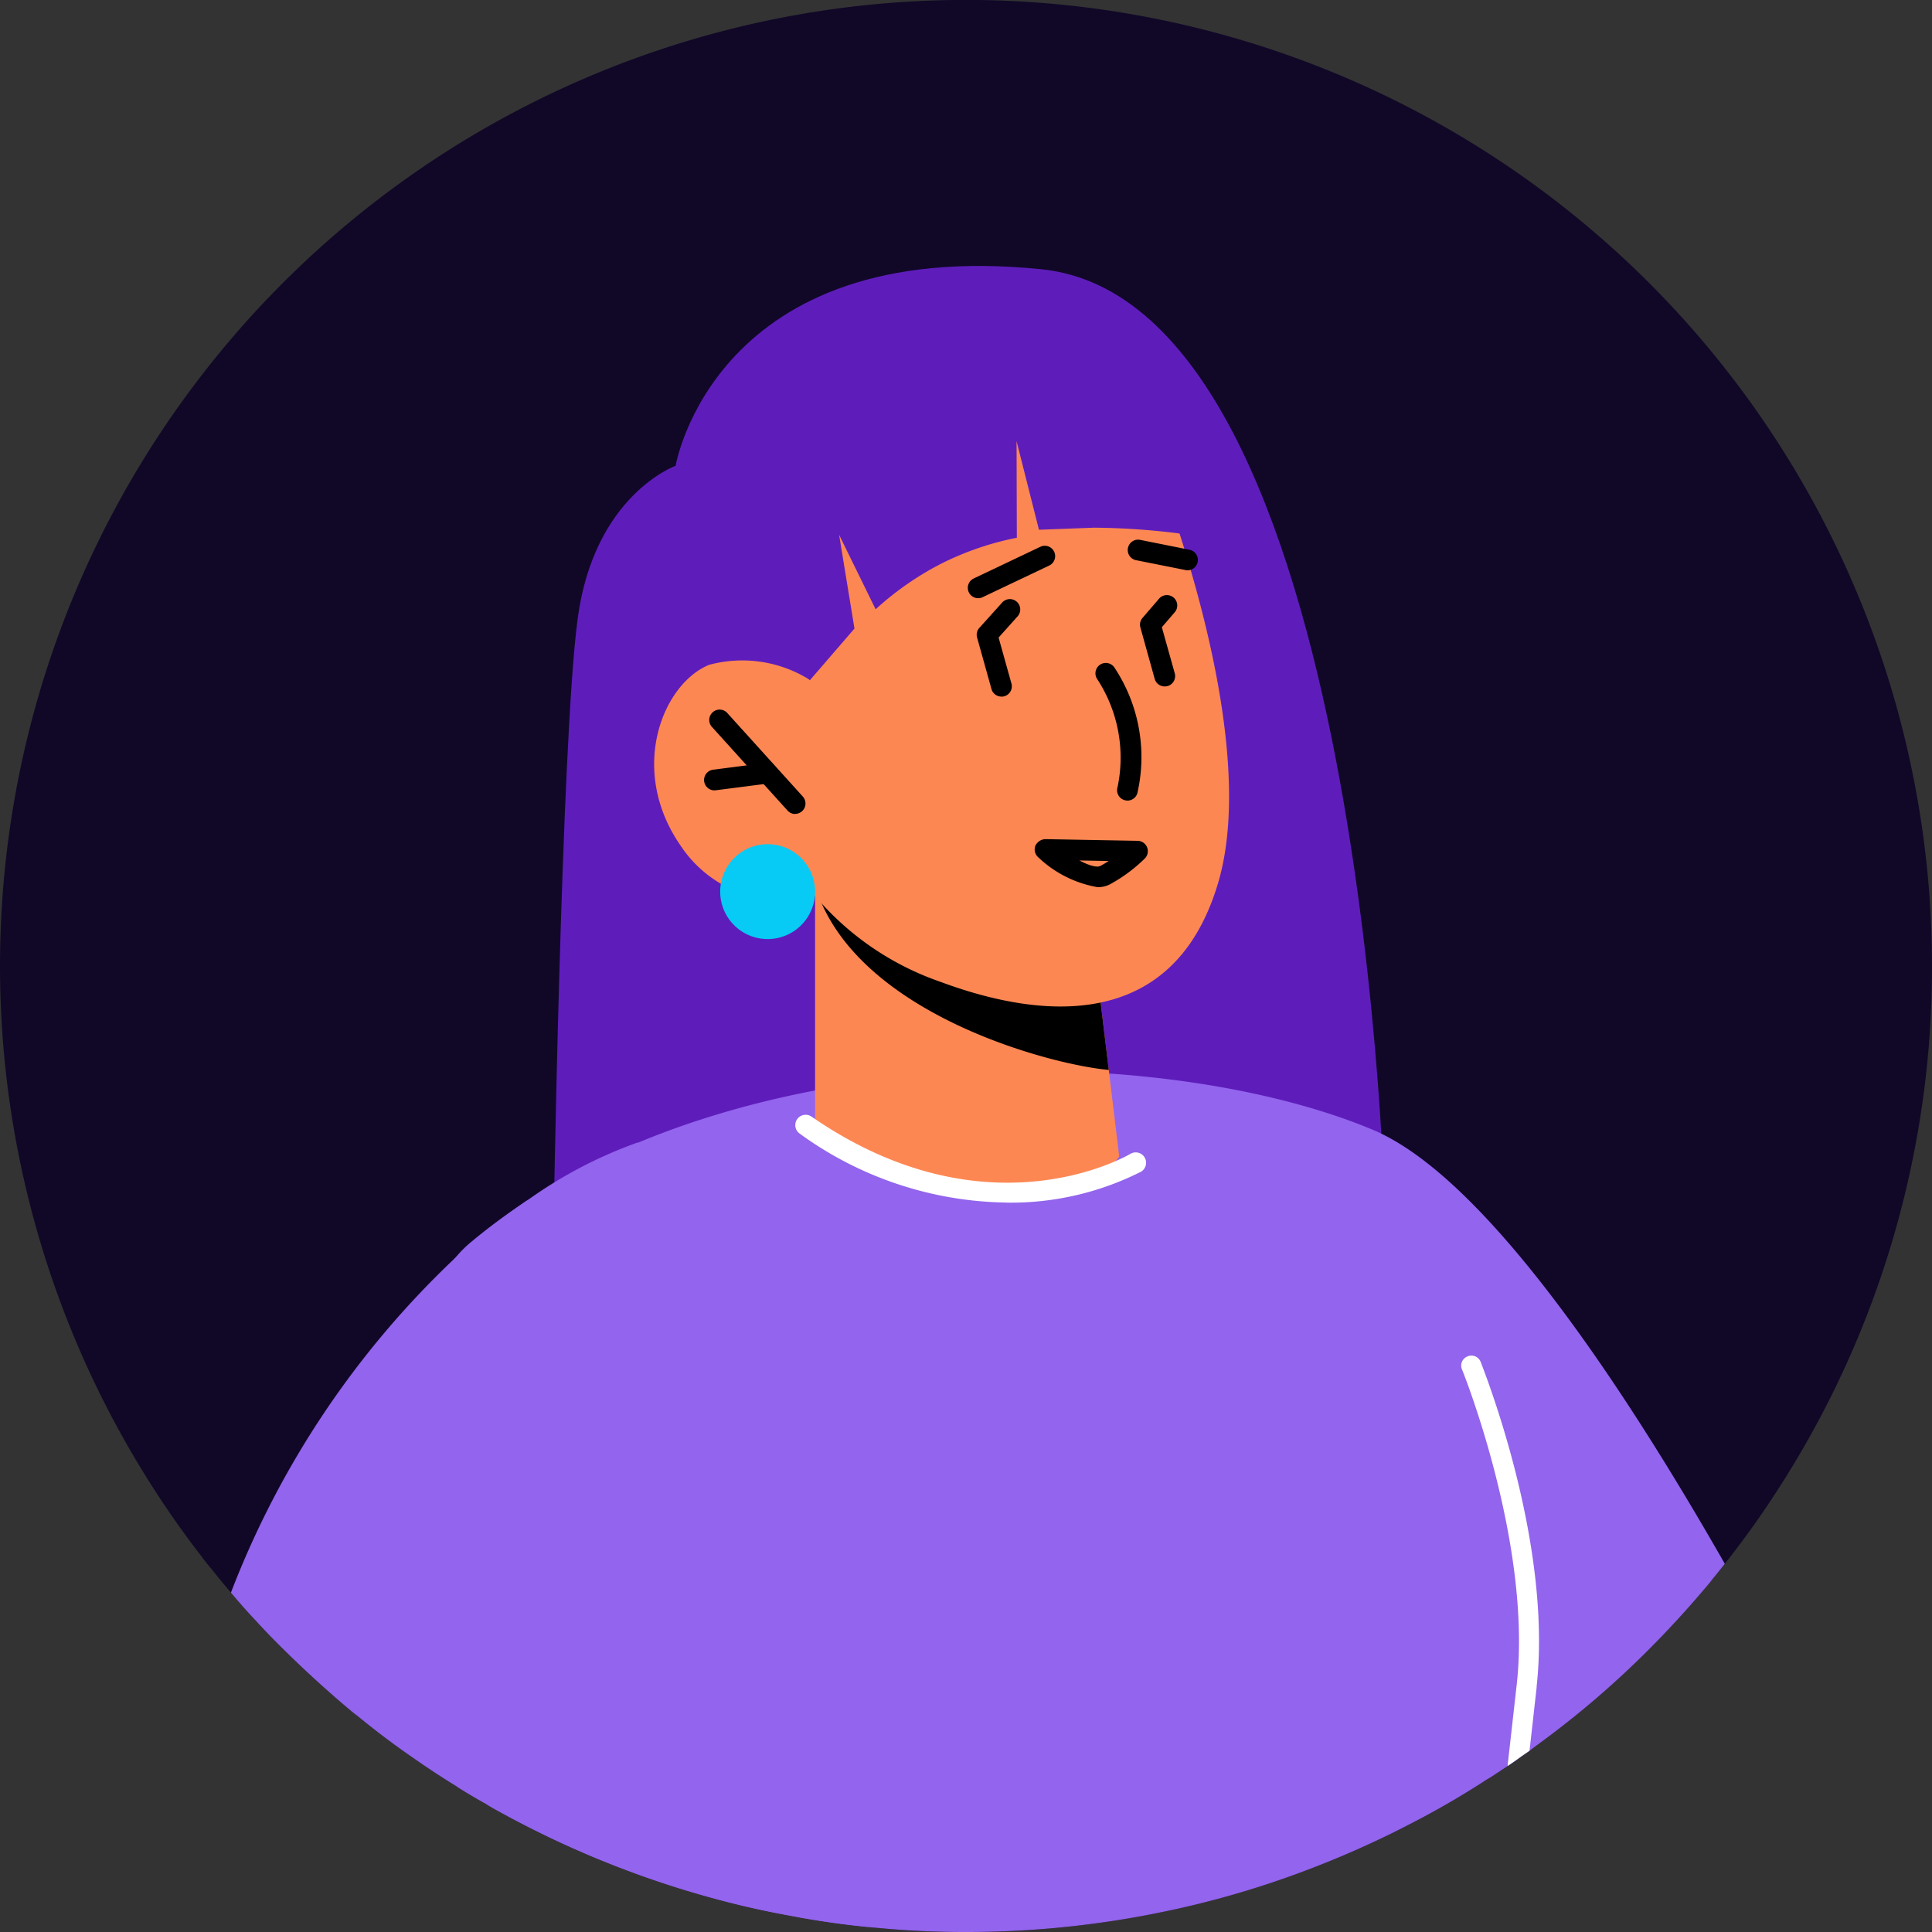<svg data-name="그룹 73808" xmlns="http://www.w3.org/2000/svg" width="54" height="54" viewBox="0 0 54 54">
    <rect x="0" y="0" width="54" height="54" fill="#333333" stroke="none"/>
    <defs>
        <clipPath id="qdx9c9k1sa">
            <path data-name="사각형 14321" style="fill:none" d="M0 0h54v54H0z"/>
        </clipPath>
    </defs>
    <g data-name="그룹 73808" style="clip-path:url(#qdx9c9k1sa)">
        <path data-name="패스 24170" d="M54 27a26.861 26.861 0 0 1-4.245 14.537 26.284 26.284 0 0 1-1.546 2.172c-.11.139-.22.278-.33.411-.075.1-.151.191-.232.284a27.94 27.94 0 0 1-1.569 1.708 25.893 25.893 0 0 1-2.826 2.45c-.029.023-.058.041-.087.064-.133.1-.272.2-.411.307l-.226.156c-.127.093-.255.185-.388.272l-.394.261a1.857 1.857 0 0 1-.18.11 23.791 23.791 0 0 1-2.27 1.309c-.18.093-.359.185-.544.272A27.353 27.353 0 0 1 36.17 52.4a26.081 26.081 0 0 1-3.614 1.025A27 27 0 0 1 27 54a25.278 25.278 0 0 1-2.426-.11c-.029 0-.052-.006-.081-.006a2.601 2.601 0 0 1-.2-.023 22.622 22.622 0 0 1-2.183-.313q-.678-.122-1.338-.278a27.151 27.151 0 0 1-6.781-2.618l-.064-.035c-.116-.064-.232-.127-.342-.2a17.261 17.261 0 0 1-.811-.481 22.481 22.481 0 0 1-1.169-.765 22.93 22.93 0 0 1-1.61-1.21 3.45 3.45 0 0 1-.185-.145Q8.707 46.9 7.7 45.875a17.936 17.936 0 0 1-.556-.585c-.237-.249-.463-.51-.683-.77a19.46 19.46 0 0 1-.539-.654c-.087-.1-.168-.2-.249-.307a.121.121 0 0 1-.023-.035 25.69 25.69 0 0 1-1.274-1.79A27 27 0 1 1 54 27" style="fill:#110828"/>
        <path data-name="패스 24171" d="M49.97 39.706s-.478-25.846-9.619-26.778-10.224 5.493-10.224 5.493-2.279.812-2.74 4.287-.678 17.337-.678 17.337l20.641 1.181z" transform="translate(-11.243 -5.402)" style="fill:#5e1dbb"/>
        <path data-name="패스 24172" d="M56.475 65.455c-.11.139-.22.278-.33.411-.075.1-.151.191-.232.284a27.94 27.94 0 0 1-1.569 1.708 25.893 25.893 0 0 1-2.826 2.45c-.029.023-.058.041-.087.064-.133.1-.272.2-.411.307l-.226.156c-.127.093-.255.185-.388.272l-.394.261a1.857 1.857 0 0 1-.18.11 23.79 23.79 0 0 1-2.27 1.309c-.18.093-.359.185-.544.272a27.355 27.355 0 0 1-2.583 1.089 26.082 26.082 0 0 1-3.614 1.025 27 27 0 0 1-5.553.573 25.278 25.278 0 0 1-2.426-.11c-.029 0-.052-.006-.081-.006-.8-.075-1.6-.185-2.386-.336q-.678-.122-1.338-.278a27.151 27.151 0 0 1-6.78-2.616l-.064-.035c-.116-.064-.232-.127-.342-.2a17.261 17.261 0 0 1-.811-.481c-1.575-6.533-2.119-12.342-.058-14.768a3.343 3.343 0 0 1 .371-.388 16.853 16.853 0 0 1 1.621-1.21.509.509 0 0 0 .058-.035 19.963 19.963 0 0 1 3.024-1.583.12.12 0 0 1 .035-.012c6.862-2.861 15.7-2.386 20.529-.371 3.08 1.283 6.88 6.925 9.855 12.138" transform="translate(-8.266 -21.746)" style="fill:#9364ed"/>
        <path data-name="패스 24173" d="M39.34 43.244v6.348s1.145 1.825 4.858 2.127c2.766.225 3.642-1.2 3.642-1.2l-.67-5.555-6.7-1.475z" transform="translate(-16.558 -18.199)" style="fill:#fd8753"/>
        <path data-name="패스 24174" d="M22.791 24.658a2.1 2.1 0 0 0 .184.613c1.421 3.171 6.419 4.491 8.016 4.634l-.38-3.136z"/>
        <path data-name="패스 24175" d="m72.64 74.681-.2 1.784-.226.156a8.957 8.957 0 0 1-.388.272l.255-2.27c.44-3.915-1.506-8.768-1.529-8.815a.275.275 0 0 1 .156-.365.279.279 0 0 1 .365.151c.075.208 2.015 5.033 1.564 9.087" transform="translate(-29.689 -27.532)" style="fill:#fff"/>
        <path data-name="패스 24176" d="M45.316 19.525s3.331 7.959 2.018 12.381-5.348 3.66-7.756 2.764a8.019 8.019 0 0 1-3.508-2.4 3.413 3.413 0 0 1-3.753-1.4c-1.48-2.127-.511-4.527.789-5.061a3.55 3.55 0 0 1 2.821.423l-1.167-2.316s5.244-11.6 10.558-4.4" transform="translate(-13.288 -7.226)" style="fill:#fd8753"/>
        <path data-name="패스 24177" d="M31.512 22.376a.28.28 0 0 1-.091-.015.29.29 0 0 1-.184-.366 4.008 4.008 0 0 0-.577-3.025.29.29 0 0 1 .481-.323 4.526 4.526 0 0 1 .647 3.53.291.291 0 0 1-.275.2"/>
        <path data-name="패스 24178" d="M22.224 22.752a.289.289 0 0 1-.215-.1l-2.1-2.323a.29.29 0 1 1 .43-.388l2.1 2.323a.29.29 0 0 1-.215.484"/>
        <path data-name="패스 24179" d="M19.964 22.091a.29.29 0 0 1-.036-.577l1.49-.192a.29.29 0 0 1 .074.575l-1.491.192h-.037"/>
        <path data-name="패스 24180" d="M33.197 15.94a.279.279 0 0 1-.057-.006l-1.4-.279a.29.29 0 0 1 .114-.568l1.4.28a.29.29 0 0 1-.056.573"/>
        <path data-name="패스 24181" d="M27.339 16.72a.29.29 0 0 1-.125-.551l1.872-.89a.29.29 0 0 1 .248.524l-1.872.89a.3.3 0 0 1-.123.027"/>
        <path data-name="패스 24182" d="M32.553 19.186a.289.289 0 0 1-.279-.211l-.4-1.438a.289.289 0 0 1 .06-.267l.452-.525a.29.29 0 1 1 .439.378l-.351.408.361 1.288a.291.291 0 0 1-.2.357.306.306 0 0 1-.078.01"/>
        <path data-name="패스 24183" d="M27.991 19.47a.289.289 0 0 1-.279-.211l-.402-1.439a.288.288 0 0 1 .064-.272l.623-.691a.29.29 0 1 1 .43.387l-.516.576.359 1.284a.289.289 0 0 1-.2.357.283.283 0 0 1-.078.011"/>
        <path data-name="패스 24184" d="M49.395 21.9a20.007 20.007 0 0 0-3.731-.381l-1.538.058L43.5 19.1l.008 2.7a8.266 8.266 0 0 0-2.161.749 8.413 8.413 0 0 0-1.786 1.251l-1.02-2.081.429 2.62-1.246 1.443-1.881-1.762 1.2-3.652s2.838-3.964 3.057-4.011 4.312-.273 4.312-.273 3.521 1.377 3.607 1.492 1.376 4.324 1.376 4.324" transform="translate(-15.087 -6.77)" style="fill:#5e1dbb"/>
        <path data-name="패스 24185" d="M44.289 56.253a10.051 10.051 0 0 1-5.78-1.926.289.289 0 0 1 .33-.476c4.849 3.352 8.749 1.136 8.913 1.04a.29.29 0 0 1 .295.5 8.072 8.072 0 0 1-3.757.864" transform="translate(-16.156 -22.641)" style="fill:#fff"/>
        <path data-name="패스 24186" d="M28.986 77.071a22.463 22.463 0 0 1-2.186-.313q-.678-.122-1.338-.278a27.151 27.151 0 0 1-6.781-2.618l-.064-.035c-.116-.064-.232-.127-.342-.2a17.261 17.261 0 0 1-.811-.481 22.481 22.481 0 0 1-1.169-.765 22.93 22.93 0 0 1-1.61-1.21 3.45 3.45 0 0 1-.185-.145q-1.1-.921-2.114-1.946a17.936 17.936 0 0 1-.556-.585c-.237-.249-.463-.51-.683-.77a25.377 25.377 0 0 1 6.26-9.347 19.7 19.7 0 0 1 1.992-1.6.509.509 0 0 0 .058-.035 12.408 12.408 0 0 1 3.023-1.587.12.12 0 0 1 .035-.012c.006 0 6.468 21.921 6.468 21.921" transform="translate(-4.693 -23.21)" style="fill:#9364ed"/>
        <path data-name="패스 24187" d="M30.678 24.797a3.2 3.2 0 0 1-1.657-.834.291.291 0 0 1-.083-.323.324.324 0 0 1 .276-.186l2.587.047a.29.29 0 0 1 .2.491 4.356 4.356 0 0 1-.97.721.738.738 0 0 1-.357.084m-.506-.747c.259.136.484.207.59.152.08-.043.159-.09.231-.137z"/>
        <path data-name="패스 24188" d="M37.412 42.066a1.326 1.326 0 1 1-1.327-1.326 1.326 1.326 0 0 1 1.327 1.326" transform="translate(-14.63 -17.145)" style="fill:#07cbf5"/>
    </g>
</svg>
